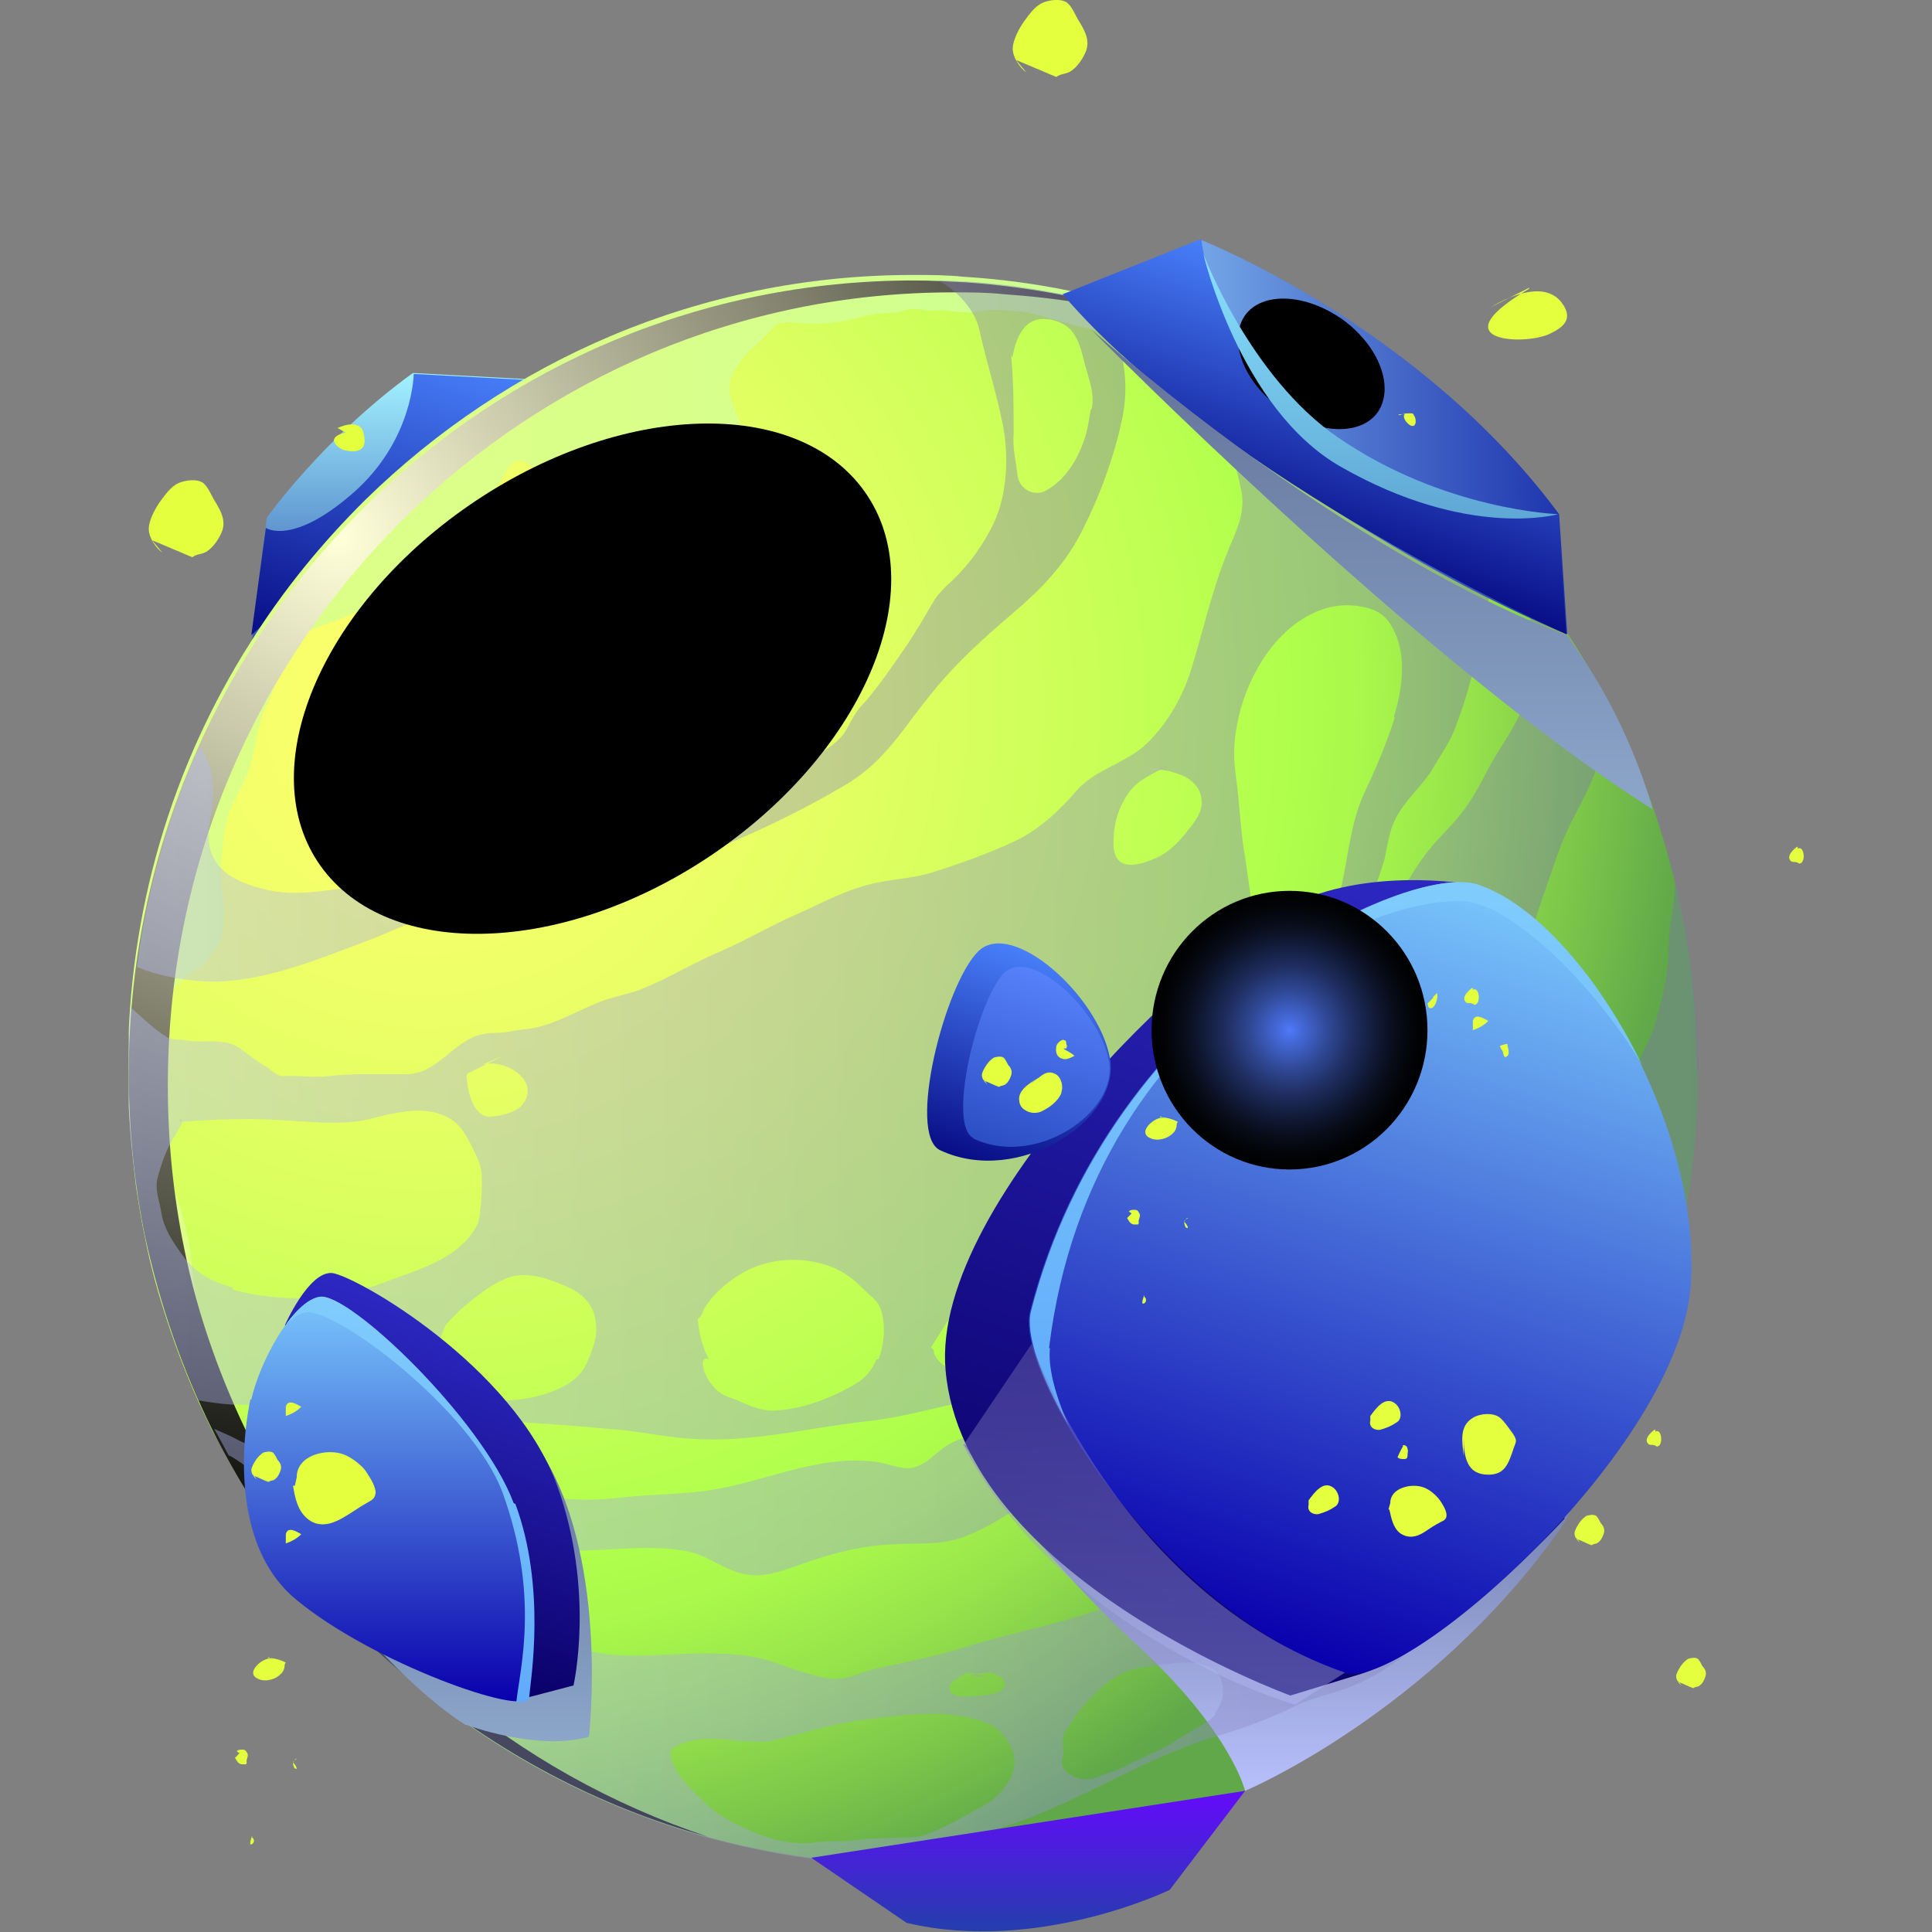 <svg width="360" height="360" viewBox="0 0 360 360" fill="none" xmlns="http://www.w3.org/2000/svg">
<rect x="0" y="0" width="360" height="360" fill="#808080" stroke="none"/>
<g clip-path="url(#clip0_452_19634)">
<path fill-rule="evenodd" clip-rule="evenodd" d="M46.829 120.569C46.829 120.569 48.689 105.028 49.704 96.49C49.704 96.49 60.189 81.632 76.93 69.507L99.252 70.702C99.252 70.702 54.27 107.078 46.829 120.569Z" fill="url(#paint0_linear_452_19634)"/>
<path fill-rule="evenodd" clip-rule="evenodd" d="M77.099 69.507C77.099 69.507 77.099 81.973 65.769 91.879C54.439 101.784 49.535 98.368 49.535 98.368L46.829 118.349L99.421 70.873L77.099 69.677V69.507Z" fill="url(#paint1_linear_452_19634)"/>
<path fill-rule="evenodd" clip-rule="evenodd" d="M316.384 199.81C316.384 213.985 314.354 227.647 310.634 240.626C303.194 266.755 288.82 289.81 269.711 307.742C256.013 320.721 239.779 330.968 222.023 337.799C205.958 343.947 188.371 347.362 170.107 347.362C167.571 347.362 164.865 347.362 162.328 347.192C158.439 347.021 154.719 346.679 150.998 346.167C122.758 342.41 97.054 330.626 76.254 312.865C68.475 306.376 61.372 298.862 55.115 290.835C50.38 284.687 46.153 278.368 42.263 271.537C41.418 270 40.572 268.292 39.558 266.584C38.712 264.877 37.867 262.998 37.021 261.29C34.485 255.655 32.286 249.848 30.426 243.871C29.073 239.602 27.889 235.161 27.044 230.721C26.367 227.647 25.86 224.402 25.353 221.158C24.507 213.985 24 206.983 24 199.81C24 195.712 24 191.613 24.507 187.685C24.676 185.123 25.015 182.562 25.353 180C27.213 165.484 31.271 151.651 37.021 138.843C39.896 132.524 43.109 126.376 46.829 120.569C52.917 110.835 60.189 101.954 68.306 93.928C94.686 68.14 130.537 52.087 170.107 52.087C171.629 52.087 173.151 52.087 174.673 52.087C176.364 52.087 177.886 52.087 179.577 52.258C188.033 52.77 196.15 54.137 204.098 56.015C208.663 57.211 213.229 58.406 217.626 59.943C220.67 60.968 223.545 62.163 226.589 63.359C228.787 64.213 230.985 65.237 233.015 66.262C233.353 66.433 233.691 66.603 234.198 66.774C248.403 73.776 261.255 82.998 272.416 94.099C273.938 95.636 275.629 97.344 277.151 98.88C278.166 100.076 279.18 101.101 280.195 102.296C281.886 104.175 283.577 106.224 285.099 108.273C290.849 115.787 296.091 123.814 300.319 132.353C305.392 142.258 309.281 152.846 311.987 163.947C314.862 175.389 316.215 187.173 316.215 199.469L316.384 199.81Z" fill="url(#paint2_radial_452_19634)"/>
<path fill-rule="evenodd" clip-rule="evenodd" d="M234.198 67.116C234.198 67.116 233.184 67.116 232.676 67.287C230.985 67.628 229.802 67.287 228.111 66.945C226.927 66.603 226.081 66.091 224.898 65.92C223.207 65.579 221.515 64.896 219.655 64.725C217.795 64.554 216.104 63.7 214.413 63.017C213.06 62.505 212.215 62.675 210.862 63.017C209.509 63.359 208.663 62.846 207.311 62.334C205.958 61.822 204.605 61.651 203.252 61.309C199.532 60.626 195.811 59.26 192.26 58.406C190.062 57.894 187.863 57.894 185.496 57.723C183.636 57.723 181.945 58.235 180.254 58.235C179.07 58.235 178.055 58.065 176.702 57.894C175.519 57.723 174.166 57.894 172.982 57.894C171.122 57.552 170.107 57.381 168.247 57.894C166.894 58.406 165.711 58.235 164.358 58.406C162.836 58.406 161.145 58.918 159.623 59.26C156.917 59.943 153.873 60.455 150.998 60.285C149.307 60.285 146.771 59.772 145.08 60.285C144.065 60.626 143.558 61.822 142.712 62.505C141.359 64.042 139.499 65.237 138.315 66.945C137.132 68.653 135.779 70.361 135.948 72.41C135.948 74.288 136.963 76.338 137.639 78.046C138.485 79.753 138.654 81.461 136.963 82.657C134.764 84.194 132.059 85.56 129.522 86.243C127.831 86.755 126.309 87.097 124.787 85.731C124.28 85.218 123.941 84.364 123.265 84.023C122.589 83.681 121.912 84.023 121.067 84.194C119.207 84.706 117.515 85.389 115.655 85.731C114.472 85.901 113.457 86.584 112.442 86.755C111.089 86.926 110.075 86.072 108.722 86.414C106.693 86.926 104.833 87.609 102.803 87.78C101.281 87.78 99.59 87.268 98.237 86.414C97.561 86.072 97.392 85.56 96.546 85.901C95.87 85.901 94.855 86.926 94.517 87.438C94.01 88.121 93.841 88.975 93.333 89.658C92.826 90.512 92.319 91.195 91.811 92.049C90.966 93.757 89.951 95.294 88.937 96.66C88.26 97.685 87.584 99.051 86.738 100.076C86.231 100.588 85.385 100.93 84.878 101.271C83.356 102.296 81.834 103.321 80.312 104.516C77.437 106.736 74.732 109.298 71.857 111.347C69.659 113.055 66.615 113.909 64.078 115.104C62.556 115.787 60.865 116.129 59.343 116.812C58.836 116.983 57.821 117.324 57.483 117.666C56.976 118.178 56.637 119.032 56.13 119.715C54.777 121.423 53.255 123.131 52.241 125.009C51.564 126.205 51.226 127.23 50.888 128.596C50.38 130.304 49.366 131.841 48.858 133.378C47.675 136.793 47.506 140.55 46.153 143.966C45.476 146.015 44.293 147.894 43.447 149.602C41.925 152.676 41.587 156.433 41.249 159.848C41.08 161.898 41.249 164.118 41.418 166.167C41.756 168.216 41.756 170.436 41.587 172.657C41.587 174.877 40.065 177.268 38.712 178.975C37.359 180.512 35.33 181.195 33.977 182.562C32.794 183.757 31.272 185.123 30.764 187.002C30.595 187.685 30.764 188.71 30.764 189.393C30.426 191.271 29.919 192.979 29.75 194.687C29.411 196.907 29.411 199.127 29.411 201.347C29.411 202.543 29.411 203.738 29.411 204.763C29.411 205.787 29.919 206.812 29.919 208.008C29.919 208.691 29.919 209.545 29.919 210.228C29.919 211.082 30.426 211.935 30.595 212.789C31.102 214.839 31.441 216.888 31.779 218.937C32.117 220.816 32.794 222.694 33.47 224.573C34.316 227.135 34.823 229.696 35.33 232.258C35.668 234.137 35.668 236.186 36.007 238.235C36.176 239.772 36.514 241.48 36.683 243.017C36.683 245.408 36.176 247.799 36.176 250.19C36.176 254.288 37.698 258.387 38.712 262.315C39.05 263.34 39.219 264.535 39.558 265.56C29.581 245.579 23.831 222.865 23.831 198.956C23.831 169.753 32.117 142.6 46.66 119.715C52.748 109.981 60.02 101.101 68.137 93.074C94.517 67.287 130.368 51.233 170.107 51.233C173.32 51.233 176.364 51.233 179.577 51.575C199.024 52.77 217.457 57.894 234.198 66.262V67.116Z" fill="url(#paint3_linear_452_19634)"/>
<path style="mix-blend-mode:multiply" fill-rule="evenodd" clip-rule="evenodd" d="M179.577 269.146C179.577 269.146 193.275 289.469 211.369 306.034C229.463 322.6 232 333.7 232 333.7C232 333.7 266.159 319.355 290.511 285.199C314.862 251.044 179.577 269.317 179.577 269.317V269.146Z" fill="url(#paint4_linear_452_19634)"/>
<path style="mix-blend-mode:screen" fill-rule="evenodd" clip-rule="evenodd" d="M83.525 315.085C68.475 302.277 55.961 286.565 46.829 268.634C41.249 257.362 36.852 245.237 34.315 232.6C32.286 222.694 31.271 212.619 31.271 202.201C31.271 172.998 39.558 145.844 54.101 122.96C60.189 113.226 67.46 104.345 75.577 96.319C101.958 70.531 137.808 54.478 177.548 54.478C180.761 54.478 183.805 54.478 187.018 54.82C196.995 55.503 206.634 57.04 215.766 59.602C204.267 55.844 192.26 53.453 179.746 52.6C176.533 52.429 173.489 52.258 170.276 52.258C130.706 52.258 94.686 68.14 68.306 94.099C60.189 102.125 52.917 111.006 46.829 120.74C32.455 143.624 24 170.778 24 199.981C24 210.398 25.015 220.645 27.044 230.38C29.75 243.017 33.977 255.142 39.558 266.414C48.52 284.345 61.034 300.228 76.254 312.865C92.319 326.357 111.259 336.603 131.889 342.239C113.964 336.262 97.561 327.04 83.356 315.085H83.525Z" fill="url(#paint5_radial_452_19634)"/>
<path style="mix-blend-mode:multiply" opacity="0.4" fill-rule="evenodd" clip-rule="evenodd" d="M204.267 56.186C196.319 54.307 188.202 52.941 179.746 52.429C178.055 52.429 176.533 52.258 174.842 52.258C178.394 54.137 181.607 57.723 182.452 61.309C183.805 67.457 185.665 73.093 186.849 79.07C188.033 85.047 187.694 92.391 184.989 97.856C183.298 101.271 181.268 104.175 178.563 107.078C176.702 108.956 175.011 110.152 173.659 112.543C172.306 114.934 170.953 117.154 169.431 119.545C167.063 122.96 164.696 126.547 162.159 129.621C161.314 130.816 160.299 131.499 159.454 132.865C158.439 134.402 157.932 135.939 156.748 137.306C154.042 140.209 149.984 141.917 146.433 143.283C141.698 144.991 137.808 147.04 133.411 149.431C127.154 152.676 122.081 156.945 114.81 157.116C112.442 157.116 109.906 156.774 107.538 157.116C104.494 157.287 101.789 158.824 98.745 159.336C96.208 159.848 93.502 160.361 90.966 160.873C86.738 161.556 83.187 162.922 79.129 163.947C73.717 165.313 68.137 164.972 62.894 165.655C57.99 166.338 53.932 166.85 49.028 165.655C41.587 163.776 37.529 160.19 39.219 152.334C40.234 147.04 39.896 143.112 37.19 139.013C31.441 151.822 27.382 165.655 25.522 180.171C29.073 181.708 33.132 182.391 36.176 182.732C46.998 183.928 58.667 178.975 68.644 175.218C73.717 173.34 78.79 170.436 84.371 169.924C90.12 169.241 95.194 169.924 100.943 168.558C120.728 163.605 140.176 156.603 157.932 146.015C165.203 141.575 168.416 135.427 173.659 129.108C178.055 123.643 183.128 119.032 188.54 114.421C193.782 109.981 198.348 105.37 201.561 99.051C204.943 92.391 207.649 85.047 209.171 77.704C210.693 70.019 208.833 62.505 204.774 56.186H204.267ZM203.252 76.338C202.914 78.046 202.745 79.753 202.237 81.29C201.054 85.218 198.686 89.317 194.966 91.366C193.275 92.391 191.076 91.708 190.062 90C189.554 89.146 189.554 87.951 189.385 86.926C189.047 84.877 188.709 82.827 188.878 80.778C188.878 75.825 188.878 70.873 188.371 65.92C188.878 68.823 188.371 61.651 192.598 59.772C194.628 58.918 197.841 59.772 199.363 61.309C201.392 63.359 201.73 66.774 202.576 69.336C203.252 71.727 203.928 73.776 203.421 76.167L203.252 76.338Z" fill="url(#paint6_linear_452_19634)"/>
<path style="mix-blend-mode:multiply" opacity="0.4" fill-rule="evenodd" clip-rule="evenodd" d="M182.114 312.011C182.114 312.011 181.268 312.011 180.93 312.182L183.805 312.524C183.805 312.524 182.79 312.182 182.114 312.011ZM182.114 312.011C182.114 312.011 181.268 312.011 180.93 312.182L183.805 312.524C183.805 312.524 182.79 312.182 182.114 312.011ZM312.156 164.288C312.156 168.216 310.972 171.973 310.972 175.901C310.972 181.025 309.958 185.123 308.605 190.076C307.759 193.491 305.899 196.053 304.885 199.298C303.532 203.055 301.672 206.3 299.811 209.886C296.091 216.888 292.202 223.89 290.511 231.746C288.989 238.918 288.65 244.896 285.268 251.385C281.886 257.704 276.813 262.998 273.262 268.975C271.571 271.879 270.387 271.708 267.85 273.586C264.976 275.636 262.439 278.88 259.564 281.101C253.646 285.882 248.065 289.298 240.793 292.03C236.228 293.738 231.831 295.104 227.096 295.958C223.883 296.471 220.839 295.958 217.795 296.471C212.891 297.324 208.156 298.691 203.421 300.398C195.642 302.96 187.694 304.497 179.915 306.888C174.504 308.596 169.093 309.62 163.681 310.816C160.299 311.499 157.593 313.378 154.042 312.694C150.491 312.011 147.278 310.816 143.896 309.62C139.499 308.254 135.779 308.084 131.044 308.084C124.787 308.084 117.346 309.108 111.089 307.913C103.987 306.546 97.054 304.668 89.951 303.131C85.724 302.277 82.511 300.398 78.621 298.691C74.901 296.983 71.011 296.471 67.291 295.275C63.233 294.08 59.343 292.03 55.285 291.006C61.541 299.032 68.644 306.546 76.423 313.036C97.223 330.626 122.927 342.581 151.167 346.338C154.888 346.85 158.777 347.192 162.498 347.362C170.784 345.484 178.901 342.922 187.187 340.361C201.054 335.92 213.06 327.552 226.927 323.454C232 321.917 236.735 320.209 241.47 317.818C245.021 316.11 248.741 315.598 252.293 314.061C265.145 308.596 274.784 295.958 280.533 283.491C283.07 277.856 285.606 271.537 290.341 267.268C292.202 265.56 294.569 264.023 296.26 261.973C298.12 259.753 299.473 257.192 300.995 254.801C303.87 250.702 306.745 246.433 309.619 242.163C309.958 241.651 310.296 241.139 310.634 240.626C314.354 227.647 316.384 213.985 316.384 199.81C316.384 187.514 314.862 175.56 312.156 164.288ZM178.055 313.036C178.055 313.036 179.408 312.011 179.915 311.841C180.423 311.67 181.268 311.841 182.114 311.841C183.128 311.841 184.312 311.499 185.327 311.841C185.834 312.182 187.018 312.695 187.187 313.378C187.525 314.061 187.187 314.402 186.68 314.915C186.172 315.427 185.665 315.427 184.989 315.598C183.467 315.939 181.776 316.11 180.085 316.11C179.07 316.11 177.548 316.11 177.041 315.085C176.533 314.232 177.379 313.378 178.055 312.865V313.036ZM187.694 332.334C186.849 333.529 185.834 334.725 184.65 335.579C183.467 336.433 182.283 336.945 181.099 337.628C178.055 339.336 175.011 341.044 171.798 342.068C170.446 342.41 169.093 342.41 167.74 342.41C166.049 342.41 164.358 342.581 162.836 342.581C160.806 342.581 158.946 343.093 156.917 343.093C154.888 343.093 153.028 343.093 150.998 343.435C147.785 343.605 144.911 343.093 141.698 341.898C138.992 340.873 136.117 339.507 133.58 337.799C131.889 336.603 130.367 334.896 128.846 333.359C127.493 331.992 126.309 330.626 125.463 328.748C125.125 328.065 124.956 327.381 124.956 326.698C124.956 326.357 125.125 326.015 125.125 326.015C125.633 325.503 126.309 325.161 126.816 324.991C127.831 324.478 129.015 324.307 130.198 324.137C132.904 323.795 135.779 324.137 138.485 324.478C140.006 324.478 141.528 324.649 143.05 324.478C145.08 324.137 147.278 323.454 149.307 322.941C154.211 321.575 159.115 320.55 164.189 320.038C169.262 319.526 174.504 318.842 179.577 319.867C181.437 320.209 183.805 320.721 185.496 321.917C186.68 322.77 187.694 324.137 188.371 325.503C189.554 327.723 189.047 330.455 187.525 332.505L187.694 332.334ZM226.419 319.526C225.574 320.55 224.221 321.233 223.037 321.917C221.515 322.941 219.824 323.795 218.302 324.82C216.95 325.674 215.597 326.357 214.244 326.869C212.891 327.552 211.369 328.235 210.016 328.918C208.494 329.772 206.803 330.285 205.281 330.797C204.098 331.309 202.914 331.822 201.561 331.48C200.546 331.309 199.363 330.797 198.686 330.114C197.502 328.918 197.841 327.723 198.179 327.04C198.179 326.015 197.841 324.307 198.179 323.283C198.348 322.6 199.193 321.746 199.532 321.063C200.885 318.672 202.745 316.964 204.605 315.085C206.296 313.378 207.987 312.182 210.185 311.328C212.722 310.474 215.597 310.304 218.302 309.962C221.177 309.62 226.081 309.45 227.434 312.694C228.28 315.085 227.941 317.135 226.419 319.184V319.526ZM183.805 312.524C183.805 312.524 182.79 312.182 182.114 312.011C181.606 312.011 181.268 312.011 180.93 312.182L183.805 312.524Z" fill="url(#paint7_linear_452_19634)"/>
<path style="mix-blend-mode:multiply" opacity="0.4" fill-rule="evenodd" clip-rule="evenodd" d="M300.488 132.694V133.207C300.319 137.306 298.628 140.038 297.275 143.795C296.091 146.869 294.738 149.431 293.216 152.334C290.68 157.116 289.496 161.556 287.636 166.679C284.761 174.706 283.239 182.732 278.673 189.905C274.615 196.395 273.6 204.25 270.218 211.082C266.498 218.767 260.579 224.231 254.322 229.867C251.616 232.429 249.249 235.332 246.712 238.235C244.007 241.138 241.977 244.896 238.764 247.116C231.831 252.239 224.39 256.509 217.626 261.803C213.567 265.047 210.693 269.146 206.296 271.879C201.899 274.611 196.995 276.49 192.598 279.222C188.54 281.613 184.65 284.345 180.423 286.053C175.519 288.102 171.46 287.419 166.387 287.761C160.807 287.932 154.888 289.469 149.646 291.347C145.249 292.884 141.528 294.421 137.132 292.884C134.088 291.86 131.551 289.81 128.338 289.127C121.067 287.59 112.78 289.127 105.509 288.956C99.759 288.956 93.333 287.419 87.753 286.224C82.172 285.199 77.606 281.271 72.364 279.564C65.769 277.685 57.99 279.222 51.564 276.66C48.858 275.636 46.491 273.586 44.124 272.049C43.616 271.708 43.109 271.366 42.602 271.195C41.756 269.658 40.911 267.951 39.896 266.243C41.418 266.926 43.109 267.609 44.631 268.463C53.086 272.562 63.402 271.879 72.533 273.416C82.68 275.294 92.826 277.856 103.141 279.051C107.369 279.564 111.428 279.564 115.655 279.051C121.405 278.368 127.493 278.539 133.242 277.514C143.22 275.806 152.859 271.025 163.174 272.391C165.034 272.562 167.233 273.586 169.093 273.586C171.967 273.586 173.997 271.025 176.195 269.488C180.254 266.926 184.481 267.438 188.202 264.023C191.753 260.607 195.642 258.558 199.87 256.338C211.031 250.531 220.163 241.309 228.787 232.429C236.059 225.085 243.33 217.23 248.234 208.008C253.138 198.956 252.124 188.197 255.844 178.805C258.55 172.144 260.748 165.825 265.145 159.848C267.174 156.945 269.88 154.554 272.078 151.822C274.446 148.918 275.967 145.844 277.659 142.6C279.688 139.013 282.224 135.598 283.746 131.841C285.268 128.083 285.099 124.839 285.099 121.082C285.099 116.812 285.099 112.543 285.099 108.444C290.849 115.958 296.091 123.985 300.319 132.524L300.488 132.694Z" fill="url(#paint8_linear_452_19634)"/>
<path style="mix-blend-mode:multiply" opacity="0.4" fill-rule="evenodd" clip-rule="evenodd" d="M277.151 99.222C275.629 97.514 274.107 95.977 272.416 94.44C261.255 83.34 248.403 74.118 234.198 67.116C233.86 66.945 233.522 66.774 233.015 66.603C230.816 65.579 228.787 64.554 226.589 63.7C223.714 62.505 220.67 61.309 217.626 60.285C218.641 60.968 219.655 61.48 219.993 61.651C221.854 62.505 223.376 63.188 224.559 64.896C225.743 66.433 226.419 67.799 226.419 69.848C226.419 71.727 226.758 73.776 227.096 75.655C227.434 77.362 228.28 79.07 228.618 80.949C228.787 81.973 228.956 82.998 229.294 84.023C230.14 86.414 230.816 88.975 231.324 91.537C232.169 96.148 229.802 99.905 228.28 104.004C225.743 110.493 224.221 117.324 222.192 123.985C220.67 129.279 217.795 134.573 213.737 138.501C209.847 142.258 204.098 143.283 200.546 147.381C197.502 150.968 193.613 154.554 189.385 156.603C184.312 158.994 179.07 160.873 173.659 162.581C169.769 163.776 165.88 163.776 161.99 164.801C157.255 165.996 152.859 168.387 148.293 170.436C143.558 172.486 138.992 175.218 134.257 177.268C129.353 179.317 124.956 182.049 120.052 184.099C117.685 185.123 115.317 185.465 112.78 186.319C107.876 188.027 103.141 191.271 97.899 191.784C96.039 191.954 94.179 192.467 92.488 192.467C90.966 192.467 89.782 192.638 88.429 193.15C83.863 195.028 80.989 200.152 75.746 200.152C71.011 200.152 66.107 199.981 61.372 200.493C59.005 200.835 56.806 200.493 54.439 200.493C53.763 200.493 52.917 200.493 52.241 200.493C51.395 200.152 50.55 199.469 49.873 198.956C48.182 197.932 46.491 196.736 44.969 195.541C41.925 193.15 37.867 194.516 34.485 193.833C33.47 193.662 31.948 193.833 30.933 193.15C28.735 191.784 26.029 189.222 24.338 187.685C24 191.613 23.831 195.712 23.831 199.81C23.831 206.983 24.338 213.814 25.353 220.816C25.86 224.061 26.367 227.135 27.044 230.38C27.889 234.82 29.073 239.26 30.426 243.529C32.286 249.507 34.485 255.313 37.021 260.949C41.08 261.632 45.138 262.144 49.197 261.461C54.946 260.607 60.527 259.753 66.445 259.924C71.857 260.095 76.93 261.973 82.172 262.998C88.091 264.023 94.348 264.877 100.436 265.218C106.016 265.56 111.428 266.072 117.008 266.584C121.067 267.097 125.294 267.951 129.353 268.121C140.007 268.805 150.66 266.072 161.145 264.877C166.387 264.364 171.629 262.998 176.872 261.803C180.085 261.12 183.128 260.266 186.003 258.558C189.724 256.167 192.091 252.581 195.304 249.848C199.024 246.774 202.745 243.7 206.465 240.797C209.678 238.235 212.722 235.674 216.104 233.454C218.641 231.746 221.346 230.038 223.714 228.159C228.449 224.402 232.338 219.962 236.228 215.351C241.808 208.861 244.006 199.81 246.205 191.784C248.234 184.44 249.587 177.097 253.646 170.436C255.675 167.192 257.028 163.435 258.042 159.848C258.55 157.457 258.888 154.896 259.902 152.846C261.593 149.26 264.806 146.698 266.836 143.454C268.358 140.721 270.218 138.33 271.232 135.427C273.431 129.62 274.953 123.985 275.967 117.837C276.644 113.397 278.166 109.127 279.519 104.858C279.688 104.175 280.026 103.491 280.195 102.638C279.18 101.442 278.166 100.417 277.151 99.222ZM86.907 200.152C86.907 200.152 92.657 197.249 93.502 196.907C93.502 196.907 93.502 196.907 93.333 196.907L89.782 198.444C93.671 197.078 100.943 201.176 97.392 205.787C96.377 207.154 93.671 207.837 92.15 208.008C90.628 208.349 89.613 207.837 88.598 206.471C87.753 205.275 87.246 203.226 87.076 201.86C87.076 201.347 86.738 200.664 87.076 200.152H86.907ZM43.447 239.943C39.219 238.748 36.345 237.211 33.808 233.624C32.117 231.233 30.595 229.013 30.088 226.11C29.75 223.719 28.735 221.67 29.411 219.279C29.919 217.4 30.595 215.351 31.441 213.643C32.455 211.765 33.808 209.715 33.977 209.032C38.205 208.691 42.263 208.52 46.491 208.52C51.226 208.52 55.961 209.032 60.696 209.203C62.894 209.203 65.093 209.203 67.122 208.861C69.151 208.52 71.18 207.837 73.21 207.495C76.93 206.812 80.312 206.471 83.694 208.349C86.231 209.715 87.415 212.619 88.767 215.351C89.444 216.888 89.782 217.913 89.782 219.62C89.782 221.67 89.782 223.719 89.444 225.598C89.444 226.281 89.275 227.135 89.106 227.818C86.062 234.478 77.945 236.528 71.688 238.918C62.725 242.334 52.579 242.846 43.278 240.285L43.447 239.943ZM109.229 254.118C107.369 258.899 99.252 260.778 94.686 260.949C92.319 260.949 89.613 260.607 87.584 259.412C86.4 258.729 85.216 257.362 84.709 256.338C84.202 255.484 83.018 253.776 80.65 254.63C81.158 251.898 82.003 249.336 83.018 246.945C84.032 245.75 85.216 244.554 86.4 243.529C88.598 241.651 90.966 239.772 93.502 238.577C97.561 236.528 101.789 238.065 105.678 239.772C108.384 240.968 110.413 242.846 110.92 245.75C111.597 248.994 110.413 251.385 109.229 254.288V254.118ZM163.343 253.264C161.821 256.85 159.792 257.704 156.579 259.412C152.689 261.29 148.124 262.827 143.727 262.827C141.528 262.827 139.499 261.803 137.47 260.949C136.117 260.436 134.764 260.095 133.58 259.07C130.706 256.338 130.198 252.41 132.059 253.264C130.875 250.873 130.198 248.482 130.029 245.75C130.537 245.408 130.875 244.896 131.044 244.213C132.566 241.309 135.441 238.918 138.315 237.211C143.389 234.307 149.815 233.966 155.226 236.186C157.593 237.211 159.115 238.406 160.976 240.285C161.821 241.139 163.005 241.992 163.681 243.017C165.203 245.75 164.865 250.531 163.681 253.264H163.343ZM179.915 252.751C179.915 252.751 177.548 254.801 176.364 254.63C175.519 254.459 173.828 252.581 173.997 251.556L173.489 251.044C174.842 248.994 176.026 246.945 177.379 244.896C179.408 245.75 181.099 245.579 182.283 247.799C183.467 249.848 181.437 251.556 179.915 252.751ZM221.346 154.725C219.655 156.945 217.626 158.994 215.089 160.019C211.876 161.385 207.649 162.41 207.48 157.457C207.48 154.554 207.818 152.505 209.002 149.943C210.862 146.186 212.553 145.332 216.104 143.454C217.457 143.454 218.81 143.966 219.824 144.307C221.854 144.991 223.714 146.698 223.883 148.918C224.221 151.139 222.699 153.017 221.346 154.725ZM259.902 133.719C258.38 138.501 256.351 143.283 254.153 147.894C251.616 153.529 251.278 159.336 249.925 165.313C249.249 168.729 247.558 172.315 244.345 173.681C242.992 174.194 241.47 174.194 239.948 174.194C238.595 174.194 235.889 174.706 236.059 175.901C235.213 173.51 233.86 170.436 233.184 167.704C232.676 164.801 232.338 161.556 231.831 158.653C231.324 155.579 231.154 152.505 230.816 149.431C230.647 146.528 229.971 143.454 229.971 140.55C229.971 130.816 235.382 118.861 244.345 114.421C247.05 113.055 249.756 112.543 252.8 112.884C256.351 113.397 258.38 114.421 259.902 117.837C262.101 122.448 261.255 128.767 259.733 133.548L259.902 133.719Z" fill="url(#paint9_linear_452_19634)"/>
<path style="mix-blend-mode:multiply" opacity="0.4" fill-rule="evenodd" clip-rule="evenodd" d="M217.288 142.77C217.288 142.77 216.442 143.283 215.935 143.454C215.089 143.454 214.413 143.454 213.737 143.454L217.288 142.941V142.77Z" fill="url(#paint10_linear_452_19634)"/>
<path style="mix-blend-mode:multiply" opacity="0.4" fill-rule="evenodd" clip-rule="evenodd" d="M33.808 208.861C33.808 208.861 33.301 208.861 33.132 208.861C33.639 208.52 33.977 208.52 33.808 208.861Z" fill="url(#paint11_linear_452_19634)"/>
<path fill-rule="evenodd" clip-rule="evenodd" d="M198.179 54.99L223.883 44.744C223.883 44.744 264.637 60.797 290.511 95.806L292.032 118.178C292.032 118.178 243.33 99.393 198.179 54.82V54.99Z" fill="url(#paint12_linear_452_19634)"/>
<path fill-rule="evenodd" clip-rule="evenodd" d="M291.525 282.979C291.525 282.979 270.049 306.547 253.815 311.841L240.455 315.939C240.455 315.939 179.577 293.909 176.195 255.313C173.32 223.036 228.111 173.34 242.992 167.533C257.873 161.556 275.122 164.972 275.122 164.972L291.525 282.979Z" fill="url(#paint13_linear_452_19634)"/>
<path fill-rule="evenodd" clip-rule="evenodd" d="M275.122 164.801C262.27 160.702 206.803 186.49 191.922 244.383C188.878 256.167 217.119 300.74 250.602 311.67C261.763 315.256 312.833 270.171 315.031 239.602C317.229 209.032 294.062 170.949 275.122 164.801Z" fill="url(#paint14_linear_452_19634)"/>
<path fill-rule="evenodd" clip-rule="evenodd" d="M195.473 251.214C203.421 185.636 262.439 164.288 275.291 168.387C284.592 171.29 298.12 185.123 306.068 198.615C297.951 181.879 285.945 168.216 275.291 164.801C262.439 160.702 206.972 186.49 192.091 244.383C191.076 248.482 193.782 256.509 199.193 265.731C196.319 259.412 195.304 254.288 195.642 251.214H195.473Z" fill="url(#paint15_linear_452_19634)"/>
<path style="mix-blend-mode:multiply" fill-rule="evenodd" clip-rule="evenodd" d="M86.907 321.404C86.907 321.404 100.098 326.357 109.737 323.624C109.737 323.624 113.457 292.03 101.62 271.879C89.782 251.727 69.828 282.125 69.828 282.125L65.262 301.423C65.262 301.423 76.423 314.915 86.738 321.404H86.907Z" fill="url(#paint16_linear_452_19634)"/>
<path fill-rule="evenodd" clip-rule="evenodd" d="M98.406 316.281L106.862 314.061C106.862 314.061 110.92 296.471 103.818 276.831C95.701 254.459 66.276 237.723 61.88 237.211C57.483 236.869 53.086 246.945 53.086 246.945L98.406 316.281Z" fill="url(#paint17_linear_452_19634)"/>
<path fill-rule="evenodd" clip-rule="evenodd" d="M232 333.7L217.964 352.144C217.964 352.144 193.444 364.099 168.924 358.292L151.167 346.167L232 333.7Z" fill="url(#paint18_linear_452_19634)"/>
<path fill-rule="evenodd" clip-rule="evenodd" d="M46.829 260.778C48.351 253.947 54.27 242.676 59.512 241.651C64.754 240.626 89.951 264.706 95.701 280.076C101.45 295.617 98.576 312.695 98.237 316.281C97.899 319.867 69.489 309.962 55.115 298.008C40.742 286.053 46.66 260.778 46.66 260.778H46.829Z" fill="url(#paint19_linear_452_19634)"/>
<path fill-rule="evenodd" clip-rule="evenodd" d="M95.701 280.076C89.951 264.535 64.754 240.455 59.512 241.651C57.483 241.992 55.285 244.042 53.424 246.603C54.608 245.579 55.792 244.725 56.976 244.554C62.218 243.529 87.922 262.657 93.672 278.197C100.605 297.324 96.885 310.987 96.208 317.135C97.561 317.135 98.406 317.135 98.576 316.452C98.914 312.865 101.789 295.787 96.039 280.247L95.701 280.076Z" fill="url(#paint20_linear_452_19634)"/>
<path fill-rule="evenodd" clip-rule="evenodd" d="M175.181 214.326C168.924 211.423 176.026 183.416 182.283 177.268C188.54 171.12 204.605 185.465 206.803 197.078C209.002 208.691 189.724 221.158 175.181 214.326Z" fill="url(#paint21_linear_452_19634)"/>
<path fill-rule="evenodd" clip-rule="evenodd" d="M181.437 212.106C176.364 209.715 182.114 186.49 187.018 181.366C191.922 176.243 204.943 188.197 206.634 197.761C208.325 207.324 192.937 217.742 181.268 212.106H181.437Z" fill="url(#paint22_linear_452_19634)"/>
<path fill-rule="evenodd" clip-rule="evenodd" d="M223.883 44.744C223.883 44.744 225.067 60.455 242.654 79.753C260.241 99.051 290.341 95.806 290.341 95.806L291.863 118.178C291.863 118.178 227.603 89.488 198.01 54.82L223.714 44.573L223.883 44.744Z" fill="url(#paint23_linear_452_19634)"/>
<path fill-rule="evenodd" clip-rule="evenodd" d="M274.276 184.099C274.276 184.099 271.909 185.806 273.262 186.831C273.6 187.002 273.938 186.831 274.276 187.002C274.615 187.002 274.615 187.343 274.953 187.173C275.967 186.831 275.629 183.757 274.446 184.44V184.099H274.276Z" fill="#E4FF3E"/>
<path fill-rule="evenodd" clip-rule="evenodd" d="M334.816 157.799C334.816 157.799 332.449 159.507 333.802 160.531C334.14 160.702 334.478 160.531 334.816 160.702C335.154 160.702 335.154 161.044 335.493 160.873C336.507 160.531 336.169 157.457 334.985 158.14V157.799H334.816Z" fill="#E4FF3E"/>
<path fill-rule="evenodd" clip-rule="evenodd" d="M308.267 266.414C308.267 266.414 305.899 268.121 307.252 269.146C307.59 269.317 307.928 269.146 308.267 269.317C308.605 269.317 308.605 269.658 308.943 269.488C309.958 269.146 309.619 266.072 308.436 266.755V266.414H308.267Z" fill="#E4FF3E"/>
<path fill-rule="evenodd" clip-rule="evenodd" d="M279.519 194.858C279.519 194.858 280.533 194.516 280.872 194.516C280.872 195.199 281.548 196.395 280.702 196.907C280.026 197.249 280.195 195.882 279.857 195.712L279.519 195.028V194.858Z" fill="#E4FF3E"/>
<path fill-rule="evenodd" clip-rule="evenodd" d="M183.298 201.347C184.312 201.689 185.158 202.201 186.172 202.543C186.511 202.201 187.018 202.372 187.356 202.03C187.863 201.689 188.202 201.006 188.371 200.493C188.709 199.639 188.371 198.956 187.863 198.444C187.694 198.102 187.356 197.419 187.018 197.078C186.511 196.736 185.665 196.907 185.158 197.078C184.65 197.419 184.143 197.932 183.805 198.444C183.467 198.956 182.959 199.81 182.959 200.323C182.959 201.006 183.467 201.689 183.974 202.03L183.298 201.176V201.347Z" fill="#E4FF3E"/>
<path fill-rule="evenodd" clip-rule="evenodd" d="M47.167 274.953C48.182 275.294 49.028 275.806 50.042 276.148C50.38 275.806 50.888 275.977 51.226 275.636C51.733 275.294 52.072 274.611 52.241 274.099C52.579 273.245 52.241 272.562 51.733 272.049C51.564 271.708 51.226 271.025 50.888 270.683C50.38 270.342 49.535 270.512 49.028 270.683C48.52 271.025 48.013 271.537 47.675 272.049C47.337 272.562 46.829 273.416 46.829 273.928C46.829 274.611 47.337 275.294 47.844 275.636L47.167 274.782V274.953Z" fill="#E4FF3E"/>
<path fill-rule="evenodd" clip-rule="evenodd" d="M312.663 313.378C313.678 313.719 314.524 314.232 315.538 314.573C315.876 314.232 316.384 314.402 316.722 314.061C317.229 313.719 317.567 313.036 317.737 312.524C318.075 311.67 317.737 310.987 317.229 310.474C317.06 310.133 316.722 309.45 316.384 309.108C315.876 308.767 315.031 308.937 314.524 309.108C314.016 309.45 313.509 309.962 313.171 310.474C312.833 310.987 312.325 311.841 312.325 312.353C312.325 313.036 312.833 313.719 313.34 314.061L312.663 313.207V313.378Z" fill="#E4FF3E"/>
<path fill-rule="evenodd" clip-rule="evenodd" d="M293.724 286.736C294.738 287.078 295.584 287.59 296.598 287.932C296.937 287.59 297.444 287.761 297.782 287.419C298.289 287.078 298.628 286.395 298.797 285.882C299.135 285.028 298.797 284.345 298.289 283.833C298.12 283.492 297.782 282.808 297.444 282.467C296.937 282.125 296.091 282.296 295.584 282.467C295.076 282.808 294.569 283.321 294.231 283.833C293.893 284.345 293.385 285.199 293.385 285.712C293.385 286.395 293.893 287.078 294.4 287.419L293.724 286.566V286.736Z" fill="#E4FF3E"/>
<path fill-rule="evenodd" clip-rule="evenodd" d="M28.566 100.759C30.933 101.784 33.47 102.808 35.837 103.833C36.683 103.15 37.867 103.321 38.712 102.638C39.896 101.784 40.911 100.247 41.418 98.88C42.094 96.831 41.08 95.123 40.065 93.416C39.389 92.391 38.881 90.854 37.867 90C36.683 89.146 34.485 89.488 33.301 90C31.779 90.683 30.764 92.22 29.75 93.586C28.904 94.782 27.72 97.002 27.72 98.539C27.72 100.247 29.073 102.125 30.257 102.979L28.397 100.759H28.566Z" fill="#E4FF3E"/>
<path fill-rule="evenodd" clip-rule="evenodd" d="M189.555 11.271C191.922 12.296 194.459 13.321 196.826 14.345C197.672 13.662 198.855 13.833 199.701 13.15C200.885 12.296 201.899 10.759 202.407 9.393C203.083 7.343 202.068 5.636 201.054 3.928C200.377 2.903 199.87 1.366 198.855 0.512C197.672 -0.342 195.473 4.4615e-06 194.289 0.512C192.768 1.195 191.753 2.732 190.738 4.099C189.893 5.294 188.709 7.514 188.709 9.051C188.709 10.759 190.062 12.638 191.246 13.492L189.385 11.271H189.555Z" fill="#E4FF3E"/>
<path fill-rule="evenodd" clip-rule="evenodd" d="M211.031 225.939C211.031 225.939 210.354 226.622 210.016 226.964C210.354 227.476 210.524 227.989 211.2 228.159C211.538 228.159 211.707 228.159 212.046 228.159C212.384 227.818 212.046 227.647 212.215 227.305C212.384 226.622 212.553 226.452 212.215 225.939C212.046 225.598 211.876 225.427 211.369 225.427C211.031 225.427 210.524 225.427 210.354 225.768L210.862 226.11L211.031 225.939Z" fill="#E4FF3E"/>
<path fill-rule="evenodd" clip-rule="evenodd" d="M213.229 241.309C213.229 241.309 212.384 243.359 213.229 242.846C213.737 242.505 213.567 241.822 213.229 241.651C213.229 241.651 213.229 241.651 213.229 241.48H213.06L213.229 241.309Z" fill="#E4FF3E"/>
<path fill-rule="evenodd" clip-rule="evenodd" d="M261.424 269.488C261.424 269.488 260.748 270.683 260.41 271.537C260.748 271.879 261.255 271.879 261.594 271.879C262.101 271.879 262.27 271.708 262.27 271.195C262.27 270.683 262.439 270.342 262.27 270C262.27 269.488 261.763 269.146 261.255 269.317H261.424V269.488Z" fill="#E4FF3E"/>
<path fill-rule="evenodd" clip-rule="evenodd" d="M220.67 227.647C220.67 227.647 221.346 228.33 221.346 228.843C220.839 228.843 220.839 228.501 220.67 227.989C220.67 227.306 220.839 227.476 221.177 226.964C221.177 226.964 221.177 226.964 221.346 226.964L220.67 227.476V227.647Z" fill="#E4FF3E"/>
<path fill-rule="evenodd" clip-rule="evenodd" d="M267.005 185.977C267.005 185.977 266.328 186.66 265.99 187.002C266.159 187.343 265.99 187.856 266.667 187.856C267.005 187.856 267.343 187.343 267.512 187.002C267.681 186.66 267.681 186.319 267.85 185.806C267.85 185.636 267.85 184.611 267.512 185.294L267.005 185.806V185.977Z" fill="#E4FF3E"/>
<path fill-rule="evenodd" clip-rule="evenodd" d="M260.748 77.362C260.748 77.362 261.763 77.021 262.27 77.021C262.27 77.021 262.608 77.021 262.777 77.021C263.285 77.021 263.285 77.021 263.454 77.362C263.792 77.875 263.792 78.216 263.792 78.729C263.454 80.607 260.917 77.875 261.763 77.192H260.579L260.748 77.362Z" fill="#E4FF3E"/>
<path fill-rule="evenodd" clip-rule="evenodd" d="M64.416 80.607C64.416 80.607 62.387 80.949 62.218 81.974C62.218 82.827 63.402 83.681 64.078 83.852C65.262 84.194 67.291 84.364 67.798 82.998C68.137 82.144 67.798 80.607 67.46 79.924C66.445 78.558 64.416 79.07 62.894 79.753L64.416 80.607Z" fill="#E4FF3E"/>
<path fill-rule="evenodd" clip-rule="evenodd" d="M272.754 271.366C272.416 268.463 271.909 265.731 274.446 264.194C275.798 263.34 278.335 263.169 279.519 264.194C280.364 264.877 281.21 266.243 281.886 267.097C282.732 268.463 282.563 268.463 282.055 269.829C281.041 272.903 280.364 274.782 277.32 274.782C273.431 274.782 272.754 271.708 272.754 267.951V271.366Z" fill="#E4FF3E"/>
<path fill-rule="evenodd" clip-rule="evenodd" d="M274.446 191.954C275.46 191.613 276.475 191.101 277.32 190.247C276.475 189.734 274.784 188.71 274.446 190.247V191.954Z" fill="#E4FF3E"/>
<path fill-rule="evenodd" clip-rule="evenodd" d="M53.255 263.852C54.27 263.51 55.285 262.998 56.13 262.144C55.285 261.632 53.593 260.607 53.255 262.144V263.852Z" fill="#E4FF3E"/>
<path fill-rule="evenodd" clip-rule="evenodd" d="M53.255 287.59C54.27 287.249 55.285 286.736 56.13 285.882C55.285 285.37 53.593 284.345 53.255 285.882V287.59Z" fill="#E4FF3E"/>
<path fill-rule="evenodd" clip-rule="evenodd" d="M218.641 202.713C219.655 201.347 221.346 198.956 223.206 200.323C224.39 201.176 224.728 203.226 223.545 203.909C222.53 204.592 221.685 204.934 220.501 205.275C219.655 205.446 218.302 204.934 218.641 203.567V202.713Z" fill="#E4FF3E"/>
<path fill-rule="evenodd" clip-rule="evenodd" d="M255.337 263.852C256.351 262.486 258.042 260.095 259.902 261.461C261.086 262.315 261.424 264.364 260.241 265.047C259.226 265.731 258.38 266.072 257.197 266.414C256.351 266.584 254.998 266.072 255.337 264.706V263.852Z" fill="#E4FF3E"/>
<path fill-rule="evenodd" clip-rule="evenodd" d="M249.756 61.309C251.447 61.651 254.322 61.822 254.153 64.213C254.153 65.579 252.462 66.945 251.109 66.433C249.925 65.92 249.249 65.237 248.403 64.383C247.727 63.7 247.558 62.334 248.911 61.822L249.587 61.309H249.756Z" fill="#E4FF3E"/>
<path fill-rule="evenodd" clip-rule="evenodd" d="M243.837 279.564C244.852 278.197 246.543 275.806 248.403 277.173C249.587 278.027 249.925 280.076 248.741 280.759C247.727 281.442 246.881 281.784 245.698 282.125C244.852 282.296 243.499 281.784 243.837 280.417V279.564Z" fill="#E4FF3E"/>
<path fill-rule="evenodd" clip-rule="evenodd" d="M193.782 200.664C192.429 201.518 190.062 202.713 189.893 204.592C189.893 205.787 190.231 206.471 191.246 206.983C192.091 207.495 193.444 207.495 194.289 206.983C195.642 206.3 196.995 205.275 197.672 203.909C198.01 202.884 198.01 202.201 197.672 201.347C197.502 200.835 196.995 200.152 196.319 199.981C194.628 199.298 193.444 201.176 192.091 201.86L193.782 200.664Z" fill="#E4FF3E"/>
<path fill-rule="evenodd" clip-rule="evenodd" d="M198.348 195.541C198.348 195.541 199.701 196.224 200.208 196.736C199.532 197.078 198.686 197.59 197.841 197.249C196.826 196.907 196.657 195.882 196.826 195.028C196.826 194.516 197.841 193.491 198.348 193.833C198.686 193.833 198.686 194.345 198.686 194.516C198.855 195.028 198.855 194.858 198.686 195.37H198.179L198.348 195.541Z" fill="#E4FF3E"/>
<path fill-rule="evenodd" clip-rule="evenodd" d="M236.566 187.173C232.846 190.417 229.463 194.345 227.434 198.956C226.419 201.347 228.28 201.518 230.309 201.006C234.367 200.152 238.595 199.127 242.654 197.932C245.021 197.249 248.572 196.053 250.263 194.004C251.616 192.467 252.124 189.734 251.785 187.685C251.447 184.953 249.418 183.757 246.881 183.074C241.132 181.537 233.015 187.685 230.985 192.979L236.566 187.002V187.173Z" fill="#E4FF3E"/>
<path fill-rule="evenodd" clip-rule="evenodd" d="M216.104 208.178C217.288 208.178 218.472 208.52 219.486 209.032C219.148 209.374 219.317 209.886 219.148 210.228C218.979 210.911 218.302 211.423 217.795 211.765C216.95 212.277 215.428 212.619 214.413 212.106C211.369 210.911 216.104 207.324 217.119 208.52L216.273 208.008L216.104 208.178Z" fill="#E4FF3E"/>
<path fill-rule="evenodd" clip-rule="evenodd" d="M44.8 326.528C44.8 326.528 44.124 327.211 43.785 327.552C44.124 328.065 44.293 328.577 44.969 328.748C45.307 328.748 45.476 328.748 45.815 328.748C46.153 328.406 45.815 328.235 45.984 327.894C46.153 327.211 46.322 327.04 45.984 326.528C45.815 326.186 45.645 326.015 45.138 326.015C44.8 326.015 44.293 326.015 44.124 326.357L44.631 326.698L44.8 326.528Z" fill="#E4FF3E"/>
<path fill-rule="evenodd" clip-rule="evenodd" d="M46.998 342.068C46.998 342.068 46.153 344.118 46.998 343.605C47.506 343.264 47.337 342.581 46.998 342.41C46.998 342.41 46.998 342.41 46.998 342.239H46.829L46.998 342.068Z" fill="#E4FF3E"/>
<path fill-rule="evenodd" clip-rule="evenodd" d="M54.608 328.406C54.608 328.406 55.285 329.089 55.285 329.601C54.777 329.601 54.777 329.26 54.608 328.748C54.608 328.064 54.777 328.235 55.115 327.723C55.115 327.723 55.115 327.723 55.285 327.723L54.608 328.235V328.406Z" fill="#E4FF3E"/>
<path fill-rule="evenodd" clip-rule="evenodd" d="M49.873 308.937C51.057 308.937 52.241 309.279 53.255 309.791C52.917 310.133 53.086 310.645 52.917 310.987C52.748 311.67 52.072 312.182 51.564 312.524C50.719 313.036 49.197 313.378 48.182 312.865C45.138 311.67 49.873 308.084 50.888 309.279L50.042 308.767L49.873 308.937Z" fill="#E4FF3E"/>
<path fill-rule="evenodd" clip-rule="evenodd" d="M243.837 64.042C244.852 64.725 246.036 65.408 246.712 66.262C247.558 67.457 248.572 68.482 249.249 69.677C249.587 70.361 250.432 71.727 249.249 71.897C247.896 72.068 245.359 70.19 244.514 69.507C242.823 68.311 241.132 67.116 239.948 65.408C239.272 64.554 238.426 63.017 238.933 61.992C239.441 61.139 240.286 60.968 241.132 60.968C242.146 60.968 242.654 61.309 243.499 61.992C243.837 62.334 245.698 64.042 245.021 64.554L243.668 64.042H243.837Z" fill="#E4FF3E"/>
<path fill-rule="evenodd" clip-rule="evenodd" d="M257.028 181.879C257.028 181.879 252.631 184.44 254.491 185.294C255.506 185.806 257.366 185.636 258.38 185.294C259.226 184.953 260.241 184.269 259.564 183.245C258.38 181.195 255.506 182.391 254.153 183.245L257.028 181.879Z" fill="#E4FF3E"/>
<path fill-rule="evenodd" clip-rule="evenodd" d="M284.93 53.795C283.577 54.649 273.938 60.114 278.504 62.505C281.041 63.7 285.945 63.359 288.481 62.334C290.68 61.309 293.047 59.943 291.525 57.211C288.65 51.916 281.548 54.99 277.828 57.211L284.93 53.624V53.795Z" fill="#E4FF3E"/>
<path fill-rule="evenodd" clip-rule="evenodd" d="M54.608 276.831C54.946 279.051 55.454 281.613 57.483 283.15C59.512 284.687 61.88 284.004 63.909 282.808C65.431 281.954 66.784 280.93 68.306 280.076C69.151 279.564 69.828 279.393 69.997 278.197C69.997 276.831 68.813 275.123 68.137 274.099C67.291 272.903 65.431 271.537 64.078 271.025C61.034 269.829 55.285 271.025 55.285 275.294L54.946 276.831H54.608Z" fill="#E4FF3E"/>
<path fill-rule="evenodd" clip-rule="evenodd" d="M258.888 281.271C259.226 282.808 259.564 284.687 260.917 285.712C262.439 286.736 263.961 286.395 265.314 285.541C266.328 284.858 267.343 284.175 268.358 283.662C269.034 283.321 269.541 283.15 269.541 282.296C269.541 281.442 268.696 280.076 268.189 279.393C267.512 278.539 266.328 277.514 265.314 277.173C263.115 276.319 259.057 277.173 259.057 280.076L258.719 281.271H258.888Z" fill="#E4FF3E"/>
<path style="mix-blend-mode:screen" fill-rule="evenodd" clip-rule="evenodd" d="M265.99 191.954C265.99 206.3 254.491 217.913 240.286 217.913C226.081 217.913 214.582 206.3 214.582 191.954C214.582 177.609 226.081 165.996 240.286 165.996C254.491 165.996 265.99 177.609 265.99 191.954Z" fill="url(#paint24_radial_452_19634)"/>
<path style="mix-blend-mode:screen" fill-rule="evenodd" clip-rule="evenodd" d="M256.689 76.85C253.476 81.29 245.359 80.949 238.426 75.996C231.662 71.044 228.787 63.359 232 58.748C235.213 54.307 243.33 54.649 250.263 59.602C257.028 64.554 259.902 72.239 256.689 76.85Z" fill="url(#paint25_radial_452_19634)"/>
<path fill-rule="evenodd" clip-rule="evenodd" d="M224.221 47.306C224.221 47.306 230.985 76.167 249.756 86.926C273.6 100.588 290.341 95.806 290.341 95.806C290.341 95.806 269.034 95.123 249.249 81.461C232.846 70.19 224.221 47.306 224.221 47.306Z" fill="url(#paint26_linear_452_19634)"/>
<path style="mix-blend-mode:multiply" opacity="0.4" fill-rule="evenodd" clip-rule="evenodd" d="M179.577 269.146L192.26 250.361C192.26 250.361 208.494 296.983 250.602 311.67L241.301 317.647C241.301 317.647 198.348 305.351 179.408 269.146H179.577Z" fill="url(#paint27_linear_452_19634)"/>
<path style="mix-blend-mode:multiply" fill-rule="evenodd" clip-rule="evenodd" d="M203.421 61.48C203.421 61.48 264.299 123.302 307.928 150.797C307.928 150.797 303.701 133.89 291.863 118.349C291.863 118.349 255.167 106.224 203.421 61.48Z" fill="url(#paint28_linear_452_19634)"/>
<path style="mix-blend-mode:screen" fill-rule="evenodd" clip-rule="evenodd" d="M161.652 92.391C173.659 110.664 160.299 140.892 132.059 159.677C103.818 178.463 71.18 178.805 59.174 160.531C47.167 142.258 60.527 112.03 88.767 93.245C117.008 74.459 149.646 74.118 161.652 92.391Z" fill="url(#paint29_radial_452_19634)"/>
</g>
<defs>
<linearGradient id="paint0_linear_452_19634" x1="73.041" y1="120.569" x2="73.041" y2="69.507" gradientUnits="userSpaceOnUse">
<stop stop-color="#2E52AE"/>
<stop offset="1" stop-color="#A2F2FF"/>
</linearGradient>
<linearGradient id="paint1_linear_452_19634" x1="61.88" y1="123.302" x2="81.159" y2="64.666" gradientUnits="userSpaceOnUse">
<stop stop-color="#080D86"/>
<stop offset="1" stop-color="#487FFA"/>
</linearGradient>
<radialGradient id="paint2_radial_452_19634" cx="0" cy="0" r="1" gradientUnits="userSpaceOnUse" gradientTransform="translate(79.636 130.816) scale(234.888 237.211)">
<stop stop-color="#FCFF6D"/>
<stop offset="0.14" stop-color="#F6FF6A"/>
<stop offset="0.32" stop-color="#E5FF63"/>
<stop offset="0.53" stop-color="#C9FF57"/>
<stop offset="0.68" stop-color="#B0FF4C"/>
<stop offset="0.74" stop-color="#A9F84B"/>
<stop offset="0.82" stop-color="#97E44B"/>
<stop offset="0.92" stop-color="#7BC54A"/>
<stop offset="1" stop-color="#60A849"/>
</radialGradient>
<linearGradient id="paint3_linear_452_19634" x1="24" y1="159.336" x2="234.198" y2="159.336" gradientUnits="userSpaceOnUse">
<stop stop-color="#DDFF87"/>
<stop offset="0.43" stop-color="#DAFF89"/>
<stop offset="0.75" stop-color="#D0FF90"/>
<stop offset="1" stop-color="#C3FF9B"/>
</linearGradient>
<linearGradient id="paint4_linear_452_19634" x1="236.397" y1="333.7" x2="236.397" y2="264.364" gradientUnits="userSpaceOnUse">
<stop stop-color="#B8C0FC"/>
<stop offset="1" stop-color="#627198"/>
</linearGradient>
<radialGradient id="paint5_radial_452_19634" cx="0" cy="0" r="1" gradientUnits="userSpaceOnUse" gradientTransform="translate(63.402 99.393) scale(192.442 194.345)">
<stop stop-color="#FFFFD9"/>
<stop offset="1"/>
</radialGradient>
<linearGradient id="paint6_linear_452_19634" x1="25.353" y1="117.495" x2="209.171" y2="117.495" gradientUnits="userSpaceOnUse">
<stop stop-color="#B8C0FC"/>
<stop offset="1" stop-color="#7971AE"/>
</linearGradient>
<linearGradient id="paint7_linear_452_19634" x1="55.115" y1="255.825" x2="316.384" y2="255.825" gradientUnits="userSpaceOnUse">
<stop stop-color="#B8C0FC"/>
<stop offset="1" stop-color="#7971AE"/>
</linearGradient>
<linearGradient id="paint8_linear_452_19634" x1="39.727" y1="201.176" x2="300.488" y2="201.176" gradientUnits="userSpaceOnUse">
<stop stop-color="#B8C0FC"/>
<stop offset="1" stop-color="#7971AE"/>
</linearGradient>
<linearGradient id="paint9_linear_452_19634" x1="24" y1="164.459" x2="280.195" y2="164.459" gradientUnits="userSpaceOnUse">
<stop stop-color="#B8C0FC"/>
<stop offset="1" stop-color="#7971AE"/>
</linearGradient>
<linearGradient id="paint10_linear_452_19634" x1="213.906" y1="143.112" x2="217.288" y2="143.112" gradientUnits="userSpaceOnUse">
<stop stop-color="#E3DBFD"/>
<stop offset="1" stop-color="#9F88D3"/>
</linearGradient>
<linearGradient id="paint11_linear_452_19634" x1="33.132" y1="208.691" x2="33.977" y2="208.691" gradientUnits="userSpaceOnUse">
<stop stop-color="#E3DBFD"/>
<stop offset="1" stop-color="#9F88D3"/>
</linearGradient>
<linearGradient id="paint12_linear_452_19634" x1="198.179" y1="81.461" x2="292.032" y2="81.461" gradientUnits="userSpaceOnUse">
<stop stop-color="#93D0FC"/>
<stop offset="1" stop-color="#1D33AD"/>
</linearGradient>
<linearGradient id="paint13_linear_452_19634" x1="219.486" y1="308.937" x2="268.028" y2="162.522" gradientUnits="userSpaceOnUse">
<stop stop-color="#0A0069"/>
<stop offset="1" stop-color="#2D28C3"/>
</linearGradient>
<linearGradient id="paint14_linear_452_19634" x1="234.018" y1="305.819" x2="280.268" y2="166.032" gradientUnits="userSpaceOnUse">
<stop stop-color="#0900AD"/>
<stop offset="1" stop-color="#79C7FC"/>
</linearGradient>
<linearGradient id="paint15_linear_452_19634" x1="248.741" y1="265.731" x2="248.741" y2="164.459" gradientUnits="userSpaceOnUse">
<stop stop-color="#61ABFB"/>
<stop offset="1" stop-color="#80CCFC"/>
</linearGradient>
<linearGradient id="paint16_linear_452_19634" x1="87.753" y1="324.478" x2="87.753" y2="264.877" gradientUnits="userSpaceOnUse">
<stop stop-color="#8CA6CA"/>
<stop offset="1" stop-color="#627198"/>
</linearGradient>
<linearGradient id="paint17_linear_452_19634" x1="71.18" y1="307.4" x2="91.32" y2="246.892" gradientUnits="userSpaceOnUse">
<stop stop-color="#0A0069"/>
<stop offset="1" stop-color="#2D28C3"/>
</linearGradient>
<linearGradient id="paint18_linear_452_19634" x1="191.415" y1="360" x2="191.415" y2="333.7" gradientUnits="userSpaceOnUse">
<stop stop-color="#233EAD"/>
<stop offset="0.92" stop-color="#600EF6"/>
<stop offset="1" stop-color="#600EF3"/>
</linearGradient>
<linearGradient id="paint19_linear_452_19634" x1="72.364" y1="317.135" x2="72.364" y2="241.651" gradientUnits="userSpaceOnUse">
<stop stop-color="#0900AD"/>
<stop offset="1" stop-color="#79C7FC"/>
</linearGradient>
<linearGradient id="paint20_linear_452_19634" x1="76.423" y1="316.964" x2="76.423" y2="241.651" gradientUnits="userSpaceOnUse">
<stop stop-color="#61ABFB"/>
<stop offset="1" stop-color="#80CCFC"/>
</linearGradient>
<linearGradient id="paint21_linear_452_19634" x1="184.143" y1="217.4" x2="196.881" y2="178.879" gradientUnits="userSpaceOnUse">
<stop stop-color="#080D86"/>
<stop offset="1" stop-color="#487FFA"/>
</linearGradient>
<linearGradient id="paint22_linear_452_19634" x1="188.54" y1="214.668" x2="199.04" y2="182.793" gradientUnits="userSpaceOnUse">
<stop stop-color="#2C4EC4"/>
<stop offset="1" stop-color="#5681FA"/>
</linearGradient>
<linearGradient id="paint23_linear_452_19634" x1="240.455" y1="101.101" x2="255.603" y2="55.249" gradientUnits="userSpaceOnUse">
<stop stop-color="#080D86"/>
<stop offset="1" stop-color="#487FFA"/>
</linearGradient>
<radialGradient id="paint24_radial_452_19634" cx="0" cy="0" r="1" gradientUnits="userSpaceOnUse" gradientTransform="translate(240.286 191.954) scale(25.704 25.958)">
<stop stop-color="#5079FA"/>
<stop offset="0.09" stop-color="#4468D7"/>
<stop offset="0.28" stop-color="#304996"/>
<stop offset="0.46" stop-color="#1F2E61"/>
<stop offset="0.63" stop-color="#111A37"/>
<stop offset="0.78" stop-color="#070C18"/>
<stop offset="0.91" stop-color="#020306"/>
<stop offset="1"/>
</radialGradient>
<radialGradient id="paint25_radial_452_19634" cx="0" cy="0" r="1" gradientUnits="userSpaceOnUse" gradientTransform="translate(325.7 -51.762) rotate(36.258) scale(15.272 10.11)">
<stop stop-color="#5079FA"/>
<stop offset="0.09" stop-color="#4468D7"/>
<stop offset="0.28" stop-color="#304996"/>
<stop offset="0.46" stop-color="#1F2E61"/>
<stop offset="0.63" stop-color="#111A37"/>
<stop offset="0.78" stop-color="#070C18"/>
<stop offset="0.91" stop-color="#020306"/>
<stop offset="1"/>
</radialGradient>
<linearGradient id="paint26_linear_452_19634" x1="257.366" y1="96.66" x2="257.366" y2="47.306" gradientUnits="userSpaceOnUse">
<stop stop-color="#5FA7D5"/>
<stop offset="1" stop-color="#89E1FD"/>
</linearGradient>
<linearGradient id="paint27_linear_452_19634" x1="215.089" y1="317.818" x2="215.089" y2="250.361" gradientUnits="userSpaceOnUse">
<stop stop-color="#B8C0FC"/>
<stop offset="1" stop-color="#7971AE"/>
</linearGradient>
<linearGradient id="paint28_linear_452_19634" x1="255.844" y1="150.626" x2="255.844" y2="61.48" gradientUnits="userSpaceOnUse">
<stop stop-color="#8CA6CA"/>
<stop offset="1" stop-color="#627198"/>
</linearGradient>
<radialGradient id="paint29_radial_452_19634" cx="0" cy="0" r="1" gradientUnits="userSpaceOnUse" gradientTransform="translate(37.454 241.737) rotate(-33.599) scale(61.749 39.717)">
<stop stop-color="#8FFDFF"/>
<stop offset="0.17" stop-color="#6EC3C4"/>
<stop offset="0.4" stop-color="#477E7F"/>
<stop offset="0.6" stop-color="#284848"/>
<stop offset="0.78" stop-color="#122021"/>
<stop offset="0.92" stop-color="#050808"/>
<stop offset="1"/>
</radialGradient>
<clipPath id="clip0_452_19634">
<rect width="312" height="360" fill="white" transform="translate(24)"/>
</clipPath>
</defs>
</svg>
